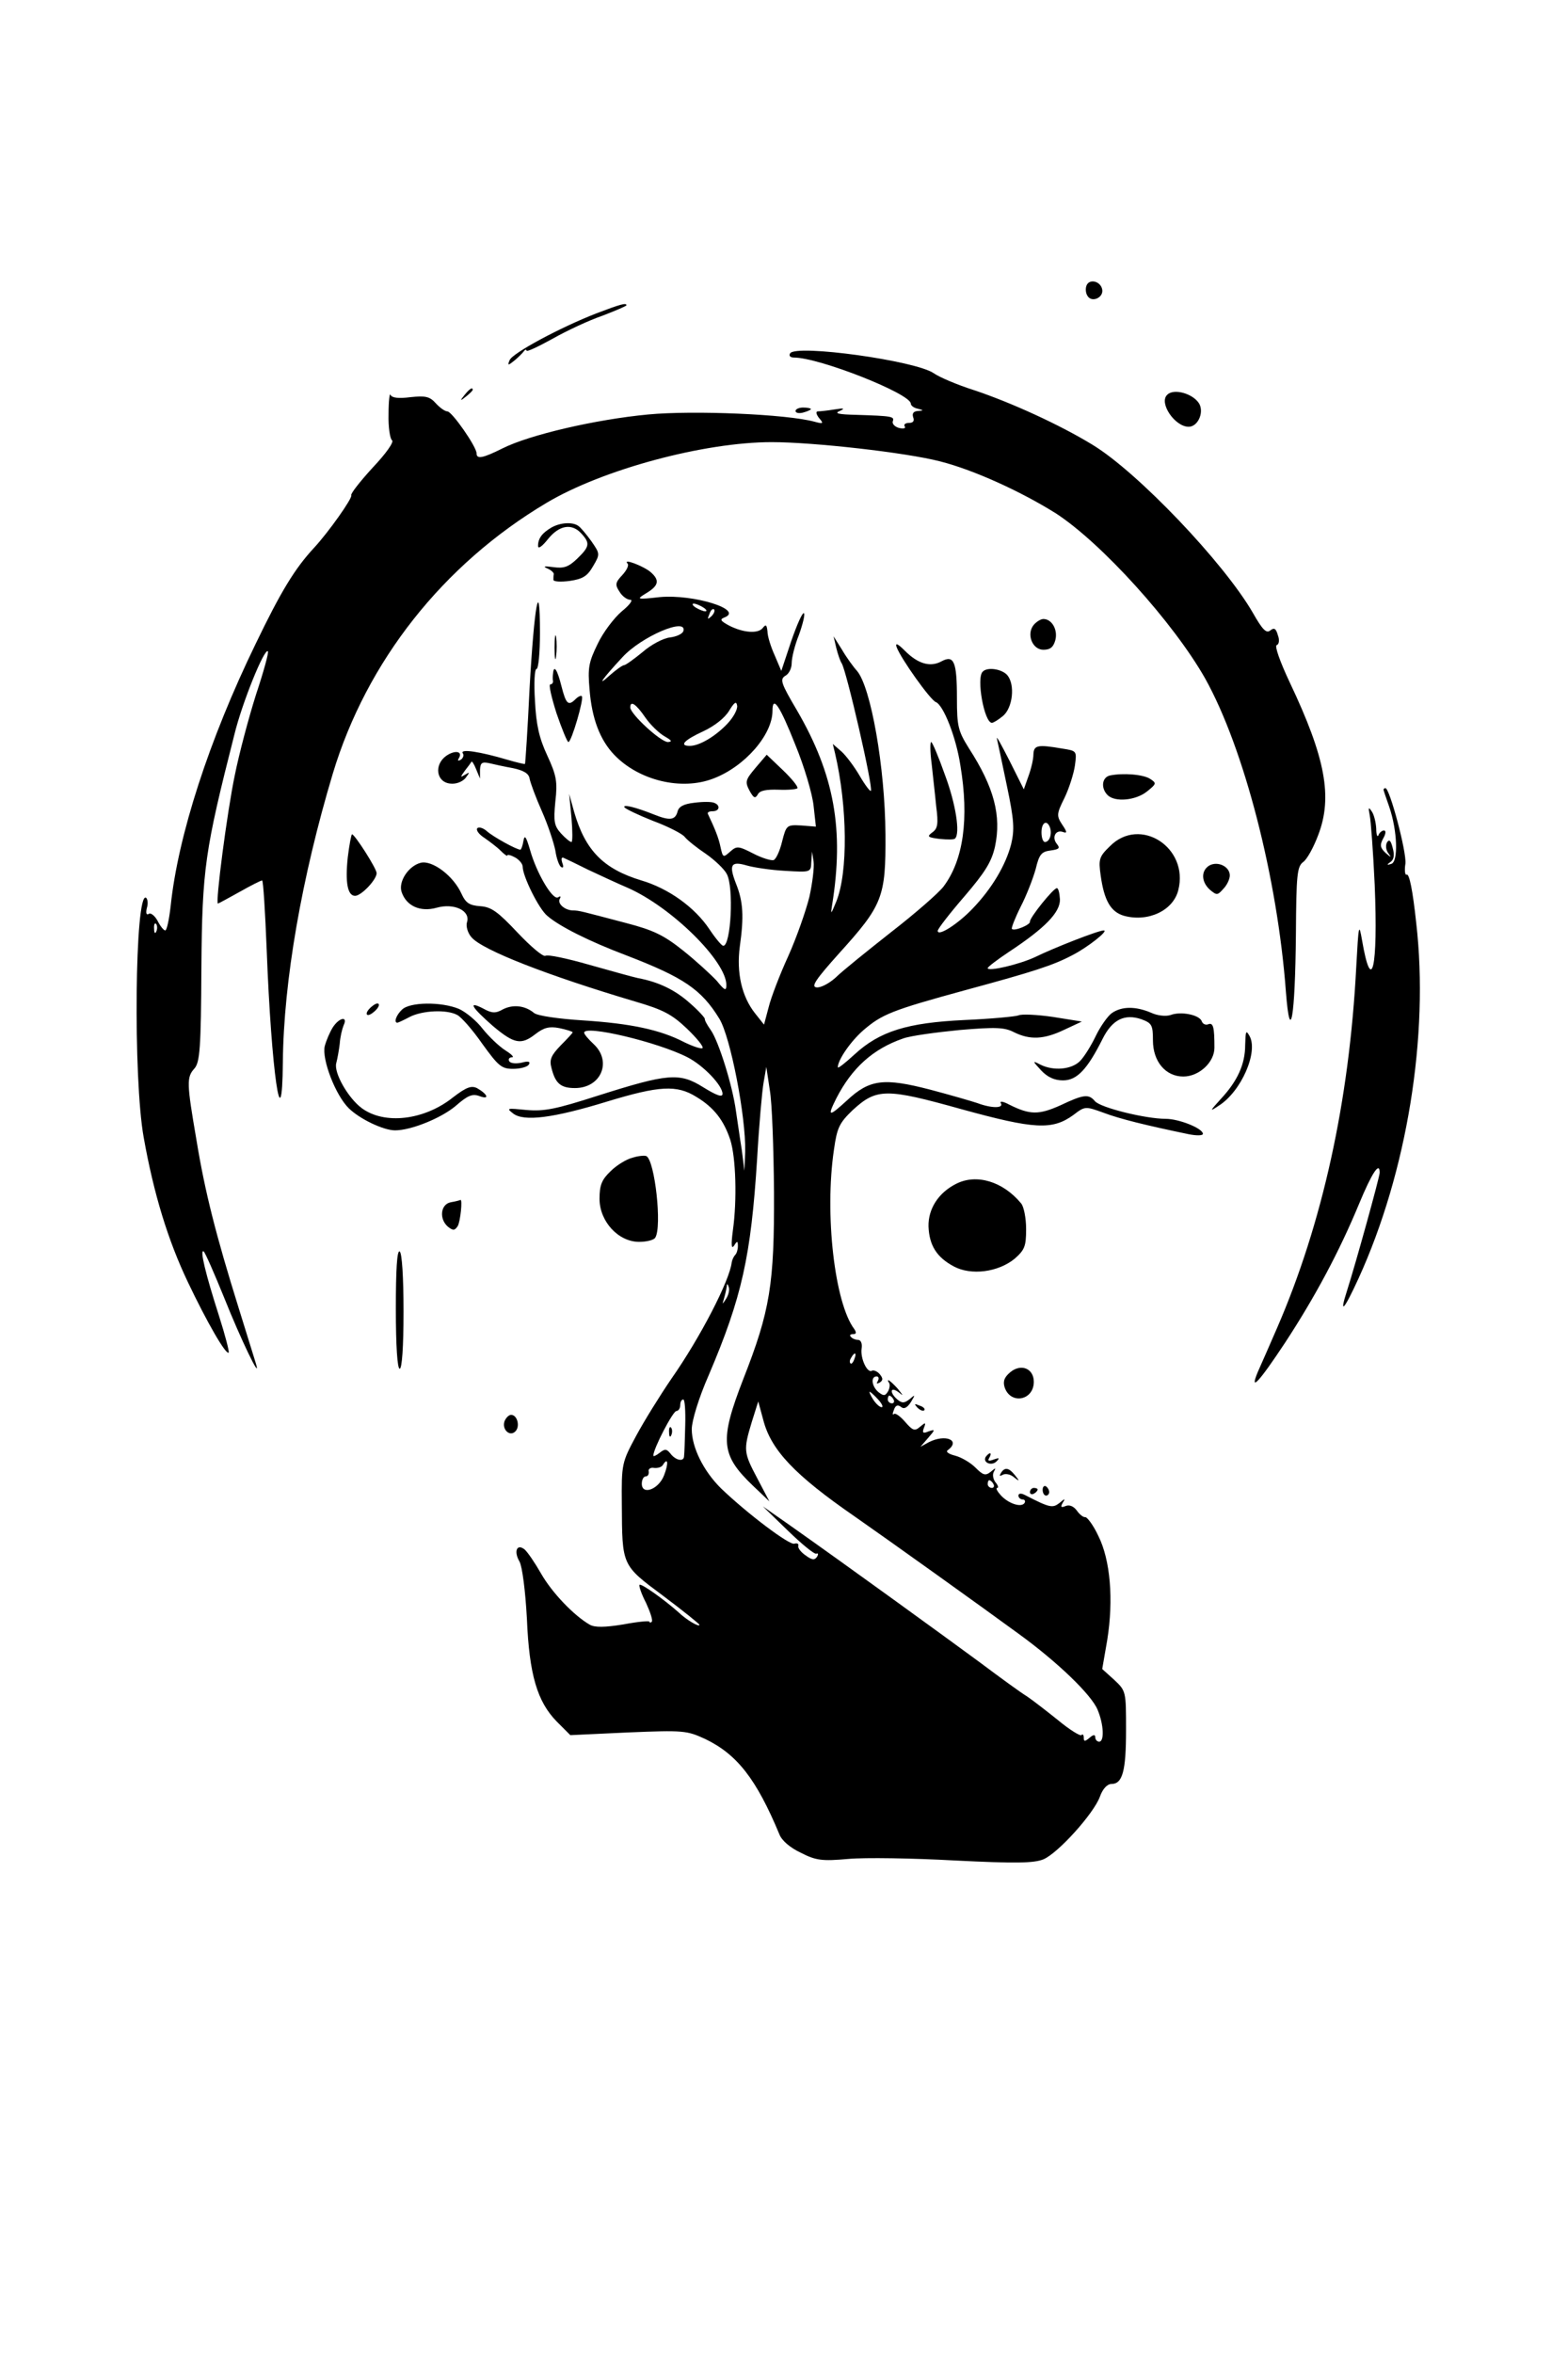 <svg version="1.0" xmlns="http://www.w3.org/2000/svg"
 width="408pt" height="612pt" viewBox="0 0 408 612"
 preserveAspectRatio="xMidYMid meet">

<g transform="translate(0,612) scale(0.1,-0.1)"
fill="#000000" stroke="none">
<path d="M2827 5377 c-3 -8 -2 -20 3 -27 11 -18 42 -4 38 17 -4 22 -34 29 -41
10z"/>
<path d="M1552 5305 c-93 -36 -220 -104 -226 -122 -6 -14 -4 -14 11 -2 10 8
21 19 25 24 4 6 8 7 8 3 0 -4 30 10 68 31 37 21 95 48 130 60 34 13 62 25 62
27 0 7 -15 3 -78 -21z"/>
<path d="M2056 5201 c-4 -6 0 -11 10 -11 66 0 304 -94 304 -120 0 -5 8 -11 18
-13 16 -4 16 -5 0 -6 -11 -1 -15 -6 -12 -16 4 -10 0 -15 -11 -15 -9 0 -14 -4
-11 -9 4 -5 -3 -7 -15 -4 -11 3 -18 11 -16 17 5 13 -2 14 -95 17 -47 1 -58 4
-43 10 15 7 11 8 -14 4 -18 -3 -38 -5 -43 -5 -6 0 -4 -8 3 -17 13 -15 11 -16
-11 -10 -73 20 -316 30 -433 19 -138 -13 -309 -53 -379 -88 -52 -26 -68 -29
-68 -13 0 17 -64 109 -76 109 -6 0 -19 9 -30 21 -16 18 -27 20 -66 16 -31 -4
-48 -2 -52 6 -2 7 -5 -16 -5 -50 -1 -34 4 -65 9 -68 6 -4 -15 -34 -50 -71 -33
-36 -58 -68 -56 -72 4 -7 -59 -96 -97 -137 -50 -54 -86 -113 -152 -250 -121
-249 -202 -499 -221 -682 -4 -35 -10 -63 -14 -63 -4 0 -13 11 -20 25 -7 13
-18 22 -23 18 -6 -4 -8 2 -5 15 4 12 2 24 -2 27 -29 18 -34 -471 -6 -624 26
-146 63 -267 115 -376 49 -103 99 -190 106 -183 2 2 -9 45 -25 95 -35 109 -51
175 -40 168 4 -3 28 -58 54 -122 41 -103 97 -220 82 -170 -3 9 -23 75 -45 145
-59 189 -88 303 -110 438 -25 146 -26 162 -5 185 14 16 17 53 18 261 2 259 9
305 86 608 20 82 78 225 87 216 3 -2 -11 -53 -31 -113 -19 -60 -44 -154 -55
-209 -20 -95 -51 -334 -44 -334 2 0 27 14 56 30 30 17 56 30 59 30 3 0 8 -82
12 -182 12 -314 40 -509 42 -290 2 210 49 480 130 750 88 292 287 544 556 704
146 87 410 158 586 158 109 0 349 -27 438 -50 87 -22 210 -78 301 -135 119
-77 307 -285 389 -430 101 -181 188 -518 210 -815 11 -141 24 -68 26 150 1
155 3 176 19 188 10 7 27 38 39 70 38 99 19 201 -74 397 -25 53 -40 95 -34 97
6 2 8 13 3 26 -5 18 -10 20 -20 12 -10 -8 -20 2 -45 46 -75 130 -300 366 -417
437 -85 52 -212 110 -308 142 -44 14 -91 34 -105 44 -47 33 -359 76 -374 52z
m-1649 -1503 c-3 -8 -6 -5 -6 6 -1 11 2 17 5 13 3 -3 4 -12 1 -19z"/>
<path d="M1209 5093 c-13 -16 -12 -17 4 -4 9 7 17 15 17 17 0 8 -8 3 -21 -13z"/>
<path d="M3037 5093 c-22 -21 20 -83 56 -83 23 0 40 35 28 59 -15 27 -67 42
-84 24z"/>
<path d="M2070 5051 c0 -5 9 -7 20 -4 11 3 20 7 20 9 0 2 -9 4 -20 4 -11 0
-20 -4 -20 -9z"/>
<path d="M1435 4748 c-24 -14 -35 -28 -35 -48 0 -9 11 -1 26 18 29 36 62 42
87 14 23 -25 21 -34 -11 -65 -23 -22 -35 -26 -63 -22 -22 3 -27 2 -16 -3 10
-4 18 -11 18 -15 -1 -4 -1 -11 -1 -15 0 -5 19 -6 42 -3 34 5 46 12 61 38 19
32 18 33 -4 65 -13 18 -28 36 -34 40 -15 11 -47 9 -70 -4z"/>
<path d="M1633 4654 c4 -4 -2 -17 -14 -30 -18 -19 -19 -25 -7 -43 7 -12 20
-21 28 -21 8 0 -1 -13 -22 -30 -20 -17 -49 -55 -63 -85 -23 -47 -26 -62 -21
-118 6 -76 27 -131 64 -170 64 -67 175 -94 258 -62 82 31 154 114 154 176 0
42 19 14 59 -87 24 -58 45 -130 48 -160 l6 -54 -38 3 c-38 2 -39 1 -50 -42 -6
-25 -16 -46 -22 -48 -6 -2 -30 5 -53 17 -39 20 -43 20 -60 5 -18 -16 -19 -16
-25 11 -5 25 -15 49 -33 87 -2 4 3 7 12 7 19 0 21 16 4 22 -7 3 -30 3 -52 0
-27 -3 -40 -10 -43 -23 -6 -22 -20 -24 -60 -8 -50 20 -84 28 -78 19 3 -4 36
-20 74 -35 38 -14 75 -33 82 -41 7 -9 32 -29 56 -45 23 -16 48 -40 54 -52 19
-34 11 -187 -9 -187 -4 0 -20 19 -36 43 -38 57 -106 106 -177 127 -99 30 -146
78 -175 178 l-13 47 6 -62 c3 -35 3 -63 0 -63 -4 0 -16 10 -27 22 -18 20 -20
31 -15 83 6 52 3 68 -21 120 -21 45 -29 80 -32 143 -3 45 -1 82 4 82 5 0 9 42
9 94 0 154 -15 71 -27 -144 -5 -107 -11 -196 -12 -197 -1 -1 -22 4 -46 11 -71
21 -123 29 -116 17 4 -5 1 -13 -5 -17 -7 -4 -9 -3 -5 4 11 18 -10 22 -33 6
-32 -23 -26 -68 10 -72 15 -2 31 4 40 14 12 16 12 17 -1 9 -13 -8 -13 -7 0 11
8 10 16 21 17 23 1 2 7 -7 12 -20 l10 -24 0 23 c1 18 5 21 24 17 12 -3 40 -9
62 -13 28 -6 41 -14 43 -27 2 -11 16 -49 32 -85 16 -36 31 -82 35 -102 3 -21
10 -40 15 -43 6 -4 7 1 3 11 -3 10 -2 15 3 13 5 -2 34 -16 64 -31 30 -14 77
-36 103 -47 114 -50 257 -191 257 -253 0 -16 -4 -15 -25 11 -15 16 -54 52 -88
79 -50 40 -78 53 -147 71 -118 31 -123 33 -140 33 -22 1 -41 19 -33 31 3 6 1
7 -5 3 -14 -8 -56 63 -73 124 -10 34 -14 40 -17 23 -2 -13 -6 -23 -8 -23 -10
0 -70 33 -87 48 -9 8 -20 12 -25 8 -4 -5 4 -16 18 -25 13 -9 33 -24 42 -33 10
-10 18 -16 18 -13 0 3 9 1 20 -5 11 -6 20 -17 20 -24 0 -25 42 -110 64 -128
31 -27 108 -66 206 -103 148 -57 195 -88 242 -165 29 -48 69 -255 67 -345 l-2
-50 -7 55 c-5 30 -11 75 -15 100 -9 67 -45 181 -65 210 -10 14 -17 27 -16 30
0 3 -17 22 -39 41 -38 34 -81 55 -135 65 -14 3 -71 19 -128 35 -56 16 -107 27
-113 23 -6 -3 -38 24 -72 60 -51 54 -68 67 -97 69 -28 2 -38 8 -49 32 -21 47
-76 88 -106 81 -32 -8 -59 -49 -50 -76 12 -36 48 -53 91 -41 46 13 89 -8 79
-38 -3 -10 2 -28 12 -39 28 -33 197 -99 426 -167 72 -21 95 -33 134 -70 26
-25 44 -47 41 -51 -3 -3 -24 4 -47 15 -63 33 -141 49 -264 57 -64 4 -118 12
-127 19 -24 20 -55 23 -81 10 -19 -11 -29 -11 -52 2 -41 21 -30 3 26 -46 55
-46 73 -50 111 -20 21 16 35 20 61 15 19 -4 35 -9 35 -11 0 -2 -14 -17 -31
-34 -25 -26 -30 -37 -24 -59 10 -40 24 -52 61 -52 68 0 97 69 49 114 -14 13
-25 26 -25 30 0 21 191 -24 269 -64 41 -21 91 -73 91 -95 0 -10 -16 -4 -50 17
-62 39 -92 36 -275 -22 -109 -35 -139 -41 -185 -37 -51 5 -53 5 -35 -9 28 -22
105 -12 245 31 135 41 181 44 232 12 45 -27 71 -60 88 -111 15 -46 18 -158 7
-236 -5 -38 -4 -50 3 -40 8 13 10 13 10 -1 0 -9 -3 -19 -7 -23 -4 -4 -8 -13
-9 -19 -5 -47 -82 -196 -157 -303 -30 -44 -71 -110 -92 -149 -37 -69 -38 -72
-37 -178 1 -160 -1 -157 108 -238 52 -39 94 -73 94 -75 0 -7 -33 12 -55 33
-36 32 -96 75 -101 71 -2 -3 5 -24 17 -47 11 -24 18 -45 15 -49 -3 -3 -6 -3
-6 0 0 3 -31 0 -68 -7 -49 -8 -74 -8 -87 -1 -42 24 -99 84 -127 133 -16 28
-35 56 -43 63 -20 16 -29 -5 -13 -32 7 -14 15 -75 19 -148 6 -146 27 -216 78
-268 l35 -35 150 7 c145 6 153 5 201 -17 83 -40 133 -104 193 -248 6 -16 28
-35 56 -48 39 -20 55 -22 123 -16 43 4 168 2 277 -4 160 -8 206 -7 231 3 38
16 131 119 147 163 7 20 19 33 30 33 29 0 38 34 38 140 0 101 0 102 -31 131
l-31 28 13 75 c17 106 8 209 -23 271 -13 28 -29 49 -34 49 -5 -1 -15 7 -22 17
-8 11 -19 16 -29 12 -12 -5 -14 -3 -8 8 8 12 6 12 -8 0 -18 -14 -25 -13 -89
20 -11 6 -18 5 -18 -1 0 -5 5 -10 11 -10 5 0 8 -4 5 -9 -8 -13 -42 -2 -62 20
-9 10 -14 19 -9 19 4 0 2 7 -5 15 -6 8 -8 20 -4 27 6 11 5 11 -8 0 -14 -11
-20 -9 -40 11 -13 13 -37 27 -53 31 -16 4 -25 10 -19 14 35 26 -6 43 -49 21
l-22 -12 20 23 c19 22 19 23 1 17 -14 -6 -17 -4 -12 9 6 15 4 15 -10 3 -14
-12 -19 -10 -39 13 -13 15 -26 24 -29 20 -4 -3 -4 1 0 11 4 12 10 14 18 8 8
-7 16 -3 26 12 12 20 12 21 -3 8 -14 -11 -20 -11 -32 -1 -21 18 -19 35 3 19
14 -11 13 -10 -2 9 -19 21 -32 30 -22 14 2 -4 1 -14 -4 -22 -7 -11 -11 -11
-24 -1 -18 15 -21 41 -5 41 5 0 7 -5 3 -12 -4 -7 -3 -8 5 -4 9 6 9 11 0 22 -6
7 -15 11 -20 9 -12 -8 -31 32 -27 58 2 12 -2 22 -9 22 -6 0 -15 3 -19 8 -4 4
-2 7 6 7 8 0 9 4 3 13 -51 67 -78 298 -53 467 8 57 14 69 48 102 63 58 87 58
284 3 189 -52 236 -55 291 -15 30 23 31 23 78 6 42 -16 111 -33 222 -56 20 -4
37 -4 37 1 0 14 -62 39 -97 39 -52 0 -170 29 -184 46 -16 19 -29 18 -90 -11
-56 -25 -79 -25 -133 2 -15 8 -25 10 -22 4 9 -14 -24 -14 -61 0 -15 5 -70 21
-123 35 -120 31 -157 27 -216 -28 -48 -44 -52 -43 -28 5 41 80 96 129 174 156
19 7 86 16 147 22 95 8 117 7 142 -6 41 -20 77 -19 131 7 l45 21 -75 12 c-41
6 -82 8 -90 4 -8 -3 -71 -9 -140 -12 -149 -7 -221 -29 -287 -90 -24 -22 -43
-37 -43 -33 0 19 33 67 66 96 49 42 73 52 267 105 177 48 227 64 278 91 39 20
95 64 81 64 -14 0 -129 -45 -178 -69 -40 -19 -124 -39 -124 -29 0 3 25 22 55
42 94 62 134 103 133 137 -1 16 -4 29 -8 29 -9 0 -71 -77 -70 -87 2 -8 -41
-26 -47 -19 -2 2 8 28 23 58 15 29 32 73 39 98 9 38 15 45 39 48 22 3 25 6 16
17 -14 17 -3 38 16 31 11 -4 11 0 -2 19 -15 23 -15 28 6 70 12 25 24 63 27 84
5 38 5 38 -33 44 -64 11 -74 9 -75 -15 0 -13 -6 -38 -13 -57 l-12 -34 -37 74
c-21 41 -35 67 -33 58 2 -9 14 -65 26 -123 19 -90 20 -114 11 -152 -14 -54
-50 -115 -100 -167 -38 -40 -91 -74 -91 -58 0 5 31 45 69 89 54 63 71 90 80
130 17 80 -2 154 -68 256 -28 45 -31 57 -31 130 0 96 -8 113 -40 96 -29 -16
-61 -7 -95 27 -19 19 -26 22 -22 10 11 -30 88 -138 102 -143 20 -8 53 -92 64
-165 23 -138 8 -246 -44 -315 -13 -17 -75 -71 -137 -119 -62 -49 -127 -101
-144 -118 -18 -16 -40 -27 -50 -25 -14 2 -1 21 59 88 114 126 122 146 121 310
-1 174 -38 383 -74 425 -10 11 -28 36 -39 55 l-22 35 7 -30 c4 -16 10 -34 14
-40 12 -17 83 -325 76 -332 -2 -2 -15 15 -29 39 -14 24 -35 52 -47 63 l-23 20
6 -25 c32 -137 34 -309 3 -385 -14 -34 -15 -35 -11 -10 32 197 6 340 -91 507
-42 71 -45 81 -31 90 10 5 17 20 17 33 0 14 8 47 19 74 10 28 16 53 13 56 -4
3 -18 -29 -33 -72 l-26 -78 -17 40 c-10 22 -19 50 -19 63 -2 17 -4 19 -12 9
-12 -16 -51 -13 -88 6 -22 12 -25 16 -12 21 52 20 -80 61 -168 53 -62 -7 -62
-6 -34 11 31 19 34 33 10 54 -19 16 -74 37 -60 22z m197 -114 c8 -5 11 -10 5
-10 -5 0 -17 5 -25 10 -8 5 -10 10 -5 10 6 0 17 -5 25 -10z m21 -23 c-10 -9
-11 -8 -5 6 3 10 9 15 12 12 3 -3 0 -11 -7 -18z m-73 -39 c-3 -7 -18 -14 -35
-16 -17 -2 -48 -18 -71 -38 -22 -18 -44 -34 -48 -34 -4 0 -21 -12 -38 -27 -35
-32 -19 -9 33 47 50 55 171 106 159 68z m115 -240 c-31 -33 -73 -58 -98 -58
-29 0 -15 15 35 38 30 14 56 35 67 53 14 23 19 26 21 14 2 -9 -9 -30 -25 -47z
m-214 16 c13 -19 36 -41 50 -49 19 -11 21 -14 9 -15 -19 0 -98 73 -98 90 0 19
15 9 39 -26z m1053 -286 c6 -17 -1 -38 -13 -38 -5 0 -9 11 -9 25 0 26 14 34
22 13z m-626 -181 c-9 -36 -33 -105 -55 -154 -22 -48 -45 -108 -51 -133 l-12
-45 -23 29 c-35 44 -49 106 -40 174 11 78 9 117 -10 164 -19 49 -13 59 28 47
17 -5 62 -12 100 -14 67 -4 67 -4 68 23 l2 27 4 -26 c2 -15 -3 -56 -11 -92z
m-92 -767 c1 -240 -10 -309 -80 -487 -62 -160 -59 -197 26 -278 l42 -40 -31
59 c-36 68 -37 74 -15 147 l17 54 13 -48 c20 -78 81 -143 239 -252 89 -62 328
-233 425 -304 102 -74 190 -159 206 -198 16 -38 18 -83 4 -83 -5 0 -10 5 -10
11 0 8 -5 8 -15 -1 -12 -10 -15 -10 -15 0 0 8 -3 11 -6 7 -3 -3 -31 14 -61 39
-30 24 -66 52 -81 62 -15 9 -70 49 -122 88 -91 67 -346 252 -495 357 l-70 49
65 -63 c36 -35 69 -62 74 -60 5 2 6 -1 2 -8 -6 -9 -13 -9 -29 3 -12 8 -21 19
-20 25 2 6 -3 8 -10 6 -12 -5 -121 77 -190 143 -46 45 -77 107 -77 155 0 21
18 81 44 140 87 204 110 310 126 562 5 88 13 178 17 200 l7 40 9 -60 c6 -33
10 -152 11 -265z m-124 -277 c-11 -17 -11 -17 -6 0 3 10 6 24 7 30 0 9 2 9 5
0 3 -7 0 -20 -6 -30z m333 -158 c-3 -9 -8 -14 -10 -11 -3 3 -2 9 2 15 9 16 15
13 8 -4z m62 -105 c10 -11 14 -20 9 -20 -5 0 -15 9 -22 20 -7 11 -11 20 -9 20
2 0 12 -9 22 -20z m40 0 c3 -5 1 -10 -4 -10 -6 0 -11 5 -11 10 0 6 2 10 4 10
3 0 8 -4 11 -10z m-542 -67 c-1 -38 -2 -74 -3 -80 0 -16 -22 -12 -36 7 -10 12
-14 12 -28 1 -9 -7 -16 -10 -16 -7 0 18 51 116 60 116 5 0 10 7 10 15 0 8 3
15 8 15 4 0 6 -30 5 -67z m-55 -130 c-14 -37 -58 -53 -58 -22 0 11 5 19 10 19
6 0 9 6 8 13 -2 6 5 11 14 9 9 -1 20 2 23 8 13 21 15 4 3 -27z m857 -23 c3 -5
1 -10 -4 -10 -6 0 -11 5 -11 10 0 6 2 10 4 10 3 0 8 -4 11 -10z"/>
<path d="M1741 2394 c0 -11 3 -14 6 -6 3 7 2 16 -1 19 -3 4 -6 -2 -5 -13z"/>
<path d="M2690 4495 c-20 -24 -4 -65 25 -65 18 0 26 7 31 25 7 27 -9 55 -31
55 -7 0 -18 -7 -25 -15z"/>
<path d="M1443 4435 c0 -27 2 -38 4 -22 2 15 2 37 0 50 -2 12 -4 0 -4 -28z"/>
<path d="M1439 4368 c-1 -7 -1 -16 0 -20 0 -5 -3 -8 -7 -8 -5 0 3 -34 16 -75
14 -41 28 -75 31 -75 8 0 41 113 35 119 -2 3 -10 -1 -16 -7 -19 -19 -25 -14
-37 33 -11 44 -20 57 -22 33z"/>
<path d="M2557 4373 c-17 -16 4 -133 24 -133 4 0 17 8 29 18 25 21 32 81 11
106 -14 16 -52 22 -64 9z"/>
<path d="M2424 4135 c3 -30 9 -80 12 -112 6 -46 4 -58 -10 -68 -15 -11 -12
-13 19 -17 20 -2 38 -2 40 1 14 13 2 90 -26 165 -17 48 -33 86 -36 86 -3 0 -3
-25 1 -55z"/>
<path d="M1966 4123 c-26 -31 -28 -36 -16 -59 11 -20 15 -22 22 -10 5 10 22
13 54 12 25 -1 47 1 49 4 2 4 -15 25 -38 47 l-42 40 -29 -34z"/>
<path d="M2888 4103 c-21 -5 -24 -33 -6 -51 19 -19 73 -14 102 9 25 20 26 22
9 33 -18 12 -71 16 -105 9z"/>
<path d="M3600 4066 c0 -2 7 -22 15 -45 21 -61 24 -143 5 -148 -12 -4 -12 -2
-2 5 9 6 11 18 6 36 -5 20 -9 24 -15 15 -4 -8 -3 -20 4 -29 8 -11 7 -11 -7 1
-15 14 -16 21 -7 38 7 12 8 21 2 21 -5 0 -12 -6 -14 -12 -3 -7 -6 1 -6 17 -1
17 -6 37 -12 45 -8 12 -9 10 -5 -10 3 -14 9 -95 13 -181 9 -218 -8 -290 -33
-144 -8 46 -9 40 -15 -70 -18 -349 -88 -667 -206 -939 -19 -44 -42 -96 -50
-114 -23 -55 3 -27 71 76 78 119 141 237 192 360 34 82 54 112 54 82 0 -11
-62 -235 -85 -307 -21 -65 -8 -51 30 32 126 276 184 631 150 925 -9 84 -18
129 -25 125 -4 -2 -6 11 -3 29 3 31 -41 196 -52 196 -3 0 -5 -2 -5 -4z"/>
<path d="M905 3891 c-7 -65 -1 -101 19 -101 16 0 56 42 56 59 0 12 -57 101
-64 101 -2 0 -7 -27 -11 -59z"/>
<path d="M2888 3919 c-28 -27 -30 -34 -24 -76 9 -65 26 -95 61 -105 63 -17
128 14 141 67 28 111 -100 193 -178 114z"/>
<path d="M3147 3869 c-22 -13 -22 -42 1 -63 18 -15 20 -15 35 2 10 10 17 26
17 35 0 23 -31 38 -53 26z"/>
<path d="M960 3495 c-7 -8 -8 -15 -2 -15 5 0 15 7 22 15 7 8 8 15 2 15 -5 0
-15 -7 -22 -15z"/>
<path d="M1046 3494 c-15 -14 -22 -34 -12 -34 2 0 17 7 32 15 33 17 97 20 124
5 11 -6 40 -39 65 -75 42 -58 50 -65 80 -65 19 0 37 5 41 11 5 8 -1 10 -19 5
-14 -3 -29 -2 -32 4 -3 5 0 10 7 10 7 0 -1 8 -17 18 -17 11 -43 36 -59 56 -16
21 -44 44 -62 52 -46 19 -128 18 -148 -2z"/>
<path d="M2893 3485 c-11 -8 -30 -35 -42 -60 -12 -25 -30 -54 -41 -65 -22 -22
-69 -26 -103 -9 -21 11 -21 10 2 -15 17 -18 35 -26 57 -26 36 0 63 28 103 108
25 50 57 66 101 51 27 -10 30 -15 30 -55 0 -55 33 -94 79 -94 41 0 81 37 81
75 0 53 -3 66 -16 61 -7 -3 -15 1 -17 8 -7 17 -55 26 -81 16 -12 -4 -34 -2
-51 6 -40 17 -76 17 -102 -1z"/>
<path d="M866 3448 c-8 -13 -17 -34 -21 -49 -8 -34 28 -128 63 -162 29 -28 90
-57 120 -57 42 0 120 32 157 63 32 28 44 33 63 26 27 -10 21 5 -7 21 -15 7
-28 2 -62 -24 -75 -60 -179 -72 -238 -28 -35 26 -73 92 -66 117 3 11 7 34 9
50 1 17 6 38 10 48 12 25 -11 21 -28 -5z"/>
<path d="M3240 3402 c0 -50 -20 -94 -64 -141 -29 -32 -29 -33 -5 -17 59 37
104 141 80 182 -9 16 -10 12 -11 -24z"/>
<path d="M1646 3109 c-16 -4 -42 -20 -57 -35 -23 -22 -29 -36 -29 -72 0 -59
49 -112 103 -112 20 0 39 5 42 11 18 28 -1 200 -23 212 -4 2 -20 1 -36 -4z"/>
<path d="M2488 3041 c-46 -23 -73 -65 -72 -111 2 -49 21 -80 66 -104 45 -24
115 -15 158 20 26 23 30 32 30 77 0 29 -6 59 -13 67 -47 57 -116 78 -169 51z"/>
<path d="M1173 2993 c-27 -5 -31 -44 -7 -64 13 -10 17 -10 25 2 7 12 13 71 7
68 -2 -1 -13 -4 -25 -6z"/>
<path d="M1030 2716 c0 -97 4 -156 10 -156 6 0 10 56 10 149 0 89 -4 152 -10
156 -7 4 -10 -48 -10 -149z"/>
<path d="M2630 2552 c-16 -13 -21 -24 -16 -40 15 -46 76 -35 76 14 0 34 -32
48 -60 26z"/>
<path d="M2387 2459 c7 -7 15 -10 18 -7 3 3 -2 9 -12 12 -14 6 -15 5 -6 -5z"/>
<path d="M1313 2424 c-8 -21 13 -42 28 -27 13 13 5 43 -11 43 -6 0 -13 -7 -17
-16z"/>
<path d="M2565 2331 c-9 -15 15 -25 28 -12 9 9 7 10 -7 5 -13 -5 -17 -4 -12 4
4 7 5 12 2 12 -3 0 -7 -4 -11 -9z"/>
<path d="M2604 2288 c-4 -7 -3 -8 5 -4 6 4 20 2 29 -6 15 -12 16 -11 3 5 -16
20 -27 22 -37 5z"/>
<path d="M2713 2245 c0 -8 4 -15 9 -15 4 0 8 4 8 9 0 6 -4 12 -8 15 -5 3 -9
-1 -9 -9z"/>
<path d="M2680 2239 c0 -5 5 -7 10 -4 6 3 10 8 10 11 0 2 -4 4 -10 4 -5 0 -10
-5 -10 -11z"/>
</g>
</svg>